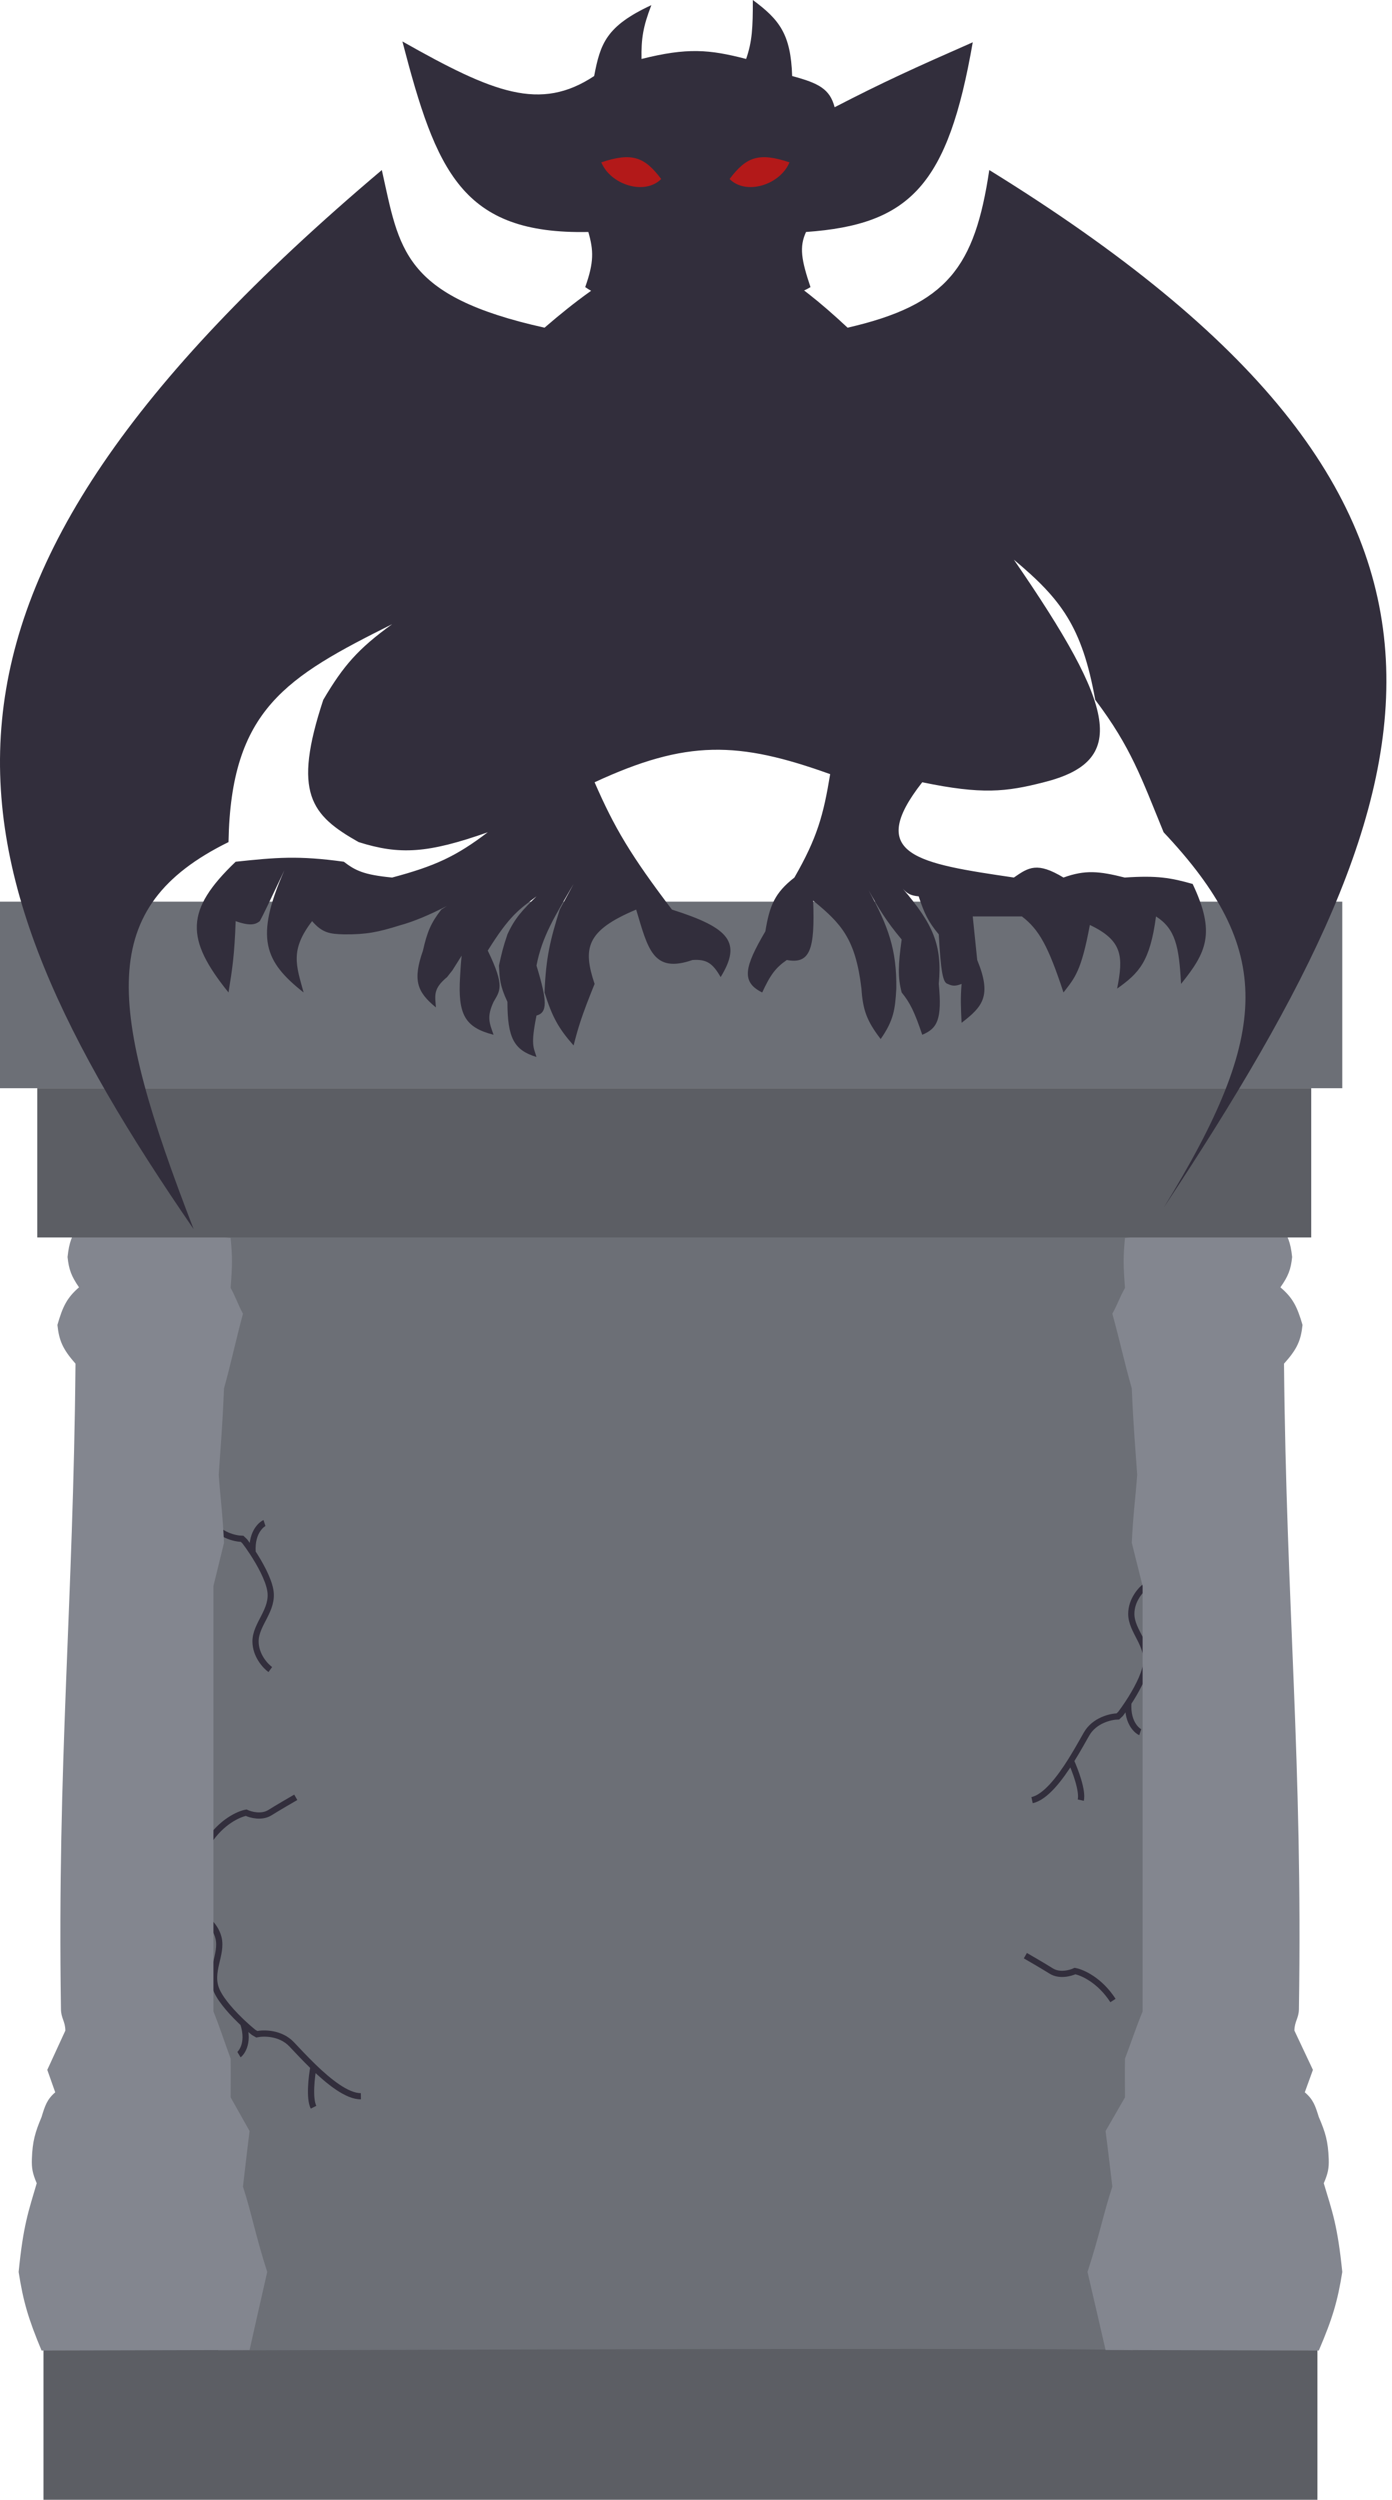 <svg width="224" height="402" viewBox="0 0 224 402" fill="none" xmlns="http://www.w3.org/2000/svg">
<rect x="7" y="376" width="205" height="26" fill="#5C5E64"/>
<path d="M182.257 377.969C179.913 377.554 83.572 377.805 35.105 377.984L41.498 365.355L32.708 351.545L35.105 342.551L28.233 337.099V330.83L22 323.198V313.477V254.239L25.836 247.334L23.918 236.25L25.836 222.349L32.708 210.265L28.233 206.086C28.885 202.749 28.788 201.005 28.233 198H198.123V204.542L192.37 212.809L201 219.624L198.123 250.878V271.956V286.584L194.927 300.121L198.123 323.562L192.37 327.469L184.219 351.545L175.908 365.355C177.913 369.486 181.803 377.407 182.257 377.969C182.286 377.974 182.301 377.979 182.301 377.984C182.301 378.01 182.286 378.004 182.257 377.969Z" fill="#6C6F76"/>
<path d="M184.42 255C183.629 255.573 182.047 257.281 182.047 259.535C182.047 262.352 184.996 264.55 184.42 267.779C184.093 269.62 182.747 272.034 181.576 273.825M166.079 289.49C168.249 289.015 170.533 286.015 172.324 283.169M172.324 283.169C173.381 281.488 174.266 279.861 174.854 278.841C176.12 276.642 178.738 276.047 179.889 276.024L180.321 275.612C180.658 275.17 181.103 274.549 181.576 273.825M172.324 283.169C172.999 284.635 174.264 287.951 173.919 289.49M181.576 273.825C181.328 277.398 183.342 278.52 183.485 278.566" stroke="#322E3C"/>
<path d="M43.495 268.49C42.704 267.918 41.121 266.209 41.121 263.956C41.121 261.139 44.071 258.94 43.495 255.711C43.167 253.871 41.822 251.456 40.651 249.665M25.153 234C27.324 234.475 29.608 237.475 31.398 240.321M31.398 240.321C32.456 242.002 33.341 243.629 33.929 244.649C35.195 246.848 37.813 247.443 38.964 247.466L39.395 247.879C39.733 248.32 40.178 248.942 40.651 249.665M31.398 240.321C32.074 238.855 33.339 235.539 32.994 234M40.651 249.665C40.402 246.092 42.416 244.97 42.56 244.924" stroke="#322E3C"/>
<path d="M31.725 307.726C32.636 308.104 34.596 309.407 35.153 311.597C35.849 314.334 33.526 317.136 34.884 320.144C35.657 321.858 37.561 323.901 39.142 325.378M58.073 337.106C55.846 337.133 52.885 334.733 50.442 332.371M50.442 332.371C48.999 330.976 47.737 329.595 46.913 328.736C45.14 326.885 42.449 326.897 41.325 327.134L40.803 326.831C40.366 326.478 39.78 325.974 39.142 325.378M50.442 332.371C50.148 333.948 49.738 337.456 50.454 338.873M39.142 325.378C40.266 328.794 38.587 330.338 38.458 330.415" stroke="#322E3C"/>
<path d="M33.497 296.248C35.626 292.95 38.46 291.713 39.611 291.507C40.33 291.85 42.099 292.331 43.423 291.507C44.746 290.682 46.755 289.514 47.595 289.033" stroke="#322E3C"/>
<path d="M179.098 321.713C176.969 318.415 174.135 317.179 172.984 316.972C172.265 317.316 170.495 317.797 169.172 316.972C167.848 316.148 165.839 314.98 165 314.499" stroke="#322E3C"/>
<path d="M40.163 377.91L6.688 378C4.517 372.805 3.73 370.043 3 365.362C3.754 357.781 4.578 355.646 5.908 351.098C5.236 349.512 5.081 348.666 5.128 347.216C5.226 344.311 5.668 342.879 6.688 340.446C7.241 338.627 7.561 337.616 8.887 336.474L7.61 332.863L10.518 326.544C10.496 325.046 9.828 324.565 9.809 323.113C9.199 283.2 11.793 258.374 12.149 219.298C10.067 216.933 9.506 215.564 9.241 213.069C10.089 210.103 10.78 208.696 12.716 207.02C11.47 205.216 11.079 204.144 10.872 202.146C11.124 199.741 11.574 198.654 12.716 197L37.114 199.076C37.407 202.214 37.389 203.42 37.114 207.111C38.037 208.816 38.258 209.718 39.099 211.263C37.888 215.762 37.267 218.881 36.05 223.27C35.747 230.301 35.504 232.448 35.199 237.172C35.47 240.957 35.824 243.383 36.05 248.095C35.351 250.997 35.014 252.292 34.347 255.046V323.474C35.445 326.198 36.107 328.349 37.114 331.057C37.146 333.508 37.124 334.568 37.114 337.286L40.163 342.703C39.719 346.192 39.554 347.801 39.099 351.64C40.526 356.055 41.067 359.317 43 365.362C41.789 370.735 41.17 373.378 40.163 377.91Z" fill="#83868F"/>
<path d="M177.908 377.91L212.22 378C214.446 372.805 215.252 370.043 216 365.362C215.227 357.781 214.382 355.646 213.02 351.098C213.708 349.512 213.867 348.666 213.819 347.216C213.718 344.311 213.266 342.879 212.22 340.446C211.653 338.627 211.325 337.616 209.966 336.474L211.275 332.863L208.294 326.544C208.317 325.046 209.001 324.565 209.021 323.113C209.646 283.2 206.988 258.374 206.622 219.298C208.757 216.933 209.331 215.564 209.603 213.069C208.733 210.103 208.025 208.696 206.041 207.02C207.319 205.216 207.72 204.144 207.931 202.146C207.673 199.741 207.211 198.654 206.041 197L181.034 199.076C180.733 202.214 180.751 203.42 181.034 207.111C180.087 208.816 179.86 209.718 178.998 211.263C180.24 215.762 180.876 218.881 182.124 223.27C182.434 230.301 182.683 232.448 182.996 237.172C182.719 240.957 182.355 243.383 182.124 248.095C182.84 250.997 183.186 252.292 183.869 255.046V323.474C182.744 326.198 182.065 328.349 181.034 331.057C181.001 333.508 181.022 334.568 181.034 337.286L177.908 342.703C178.363 346.192 178.532 347.801 178.998 351.64C177.536 356.055 176.981 359.317 175 365.362C176.241 370.735 176.876 373.378 177.908 377.91Z" fill="#83868F"/>
<rect x="6" y="175" width="205" height="24" fill="#5C5E64"/>
<rect y="145" width="216" height="30" fill="#6C6F76"/>
<path d="M101.722 92.334C99.928 86.181 129.992 83.951 128.048 90.685C126.105 97.418 103.516 98.487 101.722 92.334Z" fill="#322E3C" stroke="black"/>
<path d="M92.302 168.123C89.888 165.393 88.86 163.548 87.626 159.604C87.852 153.925 88.556 151.115 90.072 146.275L92.302 142.152C89.224 147.48 87.253 150.534 86.332 155.275C88.079 161.012 88.122 162.838 86.332 163.314C85.375 168.066 85.868 168.417 86.332 169.978C82.691 168.876 81.664 166.901 81.656 161.115C80.399 158.424 80.403 157.318 80.29 155.275C80.708 153.373 80.957 152.299 81.656 150.26C82.855 147.623 84.084 146.365 86.332 144.145C83.561 146.27 82.094 147.088 78.491 152.87C81.321 158.708 80.417 159.336 79.426 161.115C78.295 163.524 78.761 164.541 79.426 166.405C74.826 165.229 73.668 163.175 74.032 157.13C74.102 155.813 74.174 154.709 74.29 153.677L72.809 156.031L71.946 157.13C69.631 159.042 70.025 160.107 70.147 162.008C67.078 159.503 66.407 157.603 68.062 152.87C68.732 149.888 69.342 148.415 71.011 146.275C71.315 146.078 71.612 145.887 71.904 145.7C69.061 147.149 66.616 148.19 64.321 148.817C60.899 149.886 58.946 150.299 55.33 150.26C53.099 150.192 51.881 150.05 50.223 148.13C46.654 152.779 47.652 155.219 48.857 159.604C42.594 154.654 40.94 150.879 45.764 139.954C43.44 144.865 42.294 147.274 41.808 148.13C41.182 148.625 40.36 149.006 37.923 148.13C37.73 153.611 37.391 155.737 36.798 159.443L36.773 159.604C29.817 150.991 29.758 146.372 37.923 138.58C44.36 137.895 47.993 137.557 55.33 138.58C57.184 140.001 58.538 140.683 63.099 141.122C69.969 139.287 73.374 137.735 78.491 133.839C68.839 137.24 64.315 137.511 57.704 135.419C50.057 131.095 47.05 127.583 52.022 112.54C55.246 107.074 57.592 104.36 63.099 100.379C46.12 108.874 37.144 114.058 36.773 135.419C15.507 145.887 17.209 161.643 31.162 197.667C-10.038 137.774 -19.975 96.106 61.444 27.345C64.286 40.031 64.666 47.602 87.626 52.697C108.159 34.962 118.735 36.188 136.394 52.697C152.456 49.008 156.86 42.947 159.195 27.345C245.722 80.764 233.267 124.726 187.248 194.231C204.677 165.926 204.948 152.643 187.248 133.839C183.692 125.165 182.004 120.155 176.242 112.54C174.129 100.765 170.741 96.347 163.151 90.005C179.704 114.02 181.548 122.397 167.971 125.8C161.855 127.367 157.979 127.785 148.406 125.8C139.19 137.551 147.752 138.851 163.151 141.122C165.546 139.459 166.909 138.573 171.136 141.122C174.632 139.859 176.851 140.082 180.99 141.122C186.268 140.762 188.42 141.171 191.923 142.152C195.675 150.064 194.132 153.171 190.053 158.229C189.735 152.185 189.149 149.381 186.025 147.374C185.05 154.686 183.283 156.478 179.767 158.985C180.771 153.877 180.71 151.267 175.379 148.748C173.988 156.259 172.947 157.252 171.136 159.604C168.673 152.119 167.198 149.483 164.446 147.374H156.534L157.253 154.382C159.618 160.122 158.173 161.854 154.736 164.482C154.613 161.954 154.548 160.539 154.736 158.229C153.726 158.618 153.255 158.578 152.506 158.229C151.693 158.043 151.395 156.063 151.067 150.26C149.356 148.221 148.715 146.827 147.831 144.145C146.591 144.031 146.003 143.732 145.264 142.897C150.134 148.596 151.653 151.967 151.067 158.229C151.625 163.967 150.82 165.404 148.406 166.405C147.161 162.711 146.435 161.245 145.097 159.604C144.462 157.181 144.522 155.234 145.097 151.084C142.596 148.118 141.372 146.025 139.761 143.151C142.94 148.94 144.321 152.737 144.234 158.985C144.053 162.272 143.817 164.095 141.717 167.092C139.476 164.178 138.843 162.394 138.624 158.985C137.672 151.021 135.424 148.561 130.855 144.832C131.147 152.659 130.379 155.085 126.612 154.382C124.809 155.622 123.953 156.783 122.656 159.604C119.228 157.922 119.793 155.501 123.159 149.779C123.845 145.627 124.664 143.593 127.834 141.122C131.513 134.725 132.512 131.067 133.589 124.495C118.795 119.181 110.496 118.932 95.682 125.8C98.846 133.068 101.462 137.503 108.126 146.275C117.435 149.221 119.387 151.548 115.966 157.13C114.685 154.906 113.725 154.228 111.435 154.382C105.054 156.599 104.266 152.557 102.372 146.275C94.284 149.659 93.773 152.501 95.682 158.229C93.524 163.546 93.047 165.257 92.302 168.123Z" fill="#322E3C"/>
<path d="M94.675 37.307C74.314 37.724 70.189 27.551 64.753 6.664C79.402 14.949 86.923 17.969 95.61 12.23C96.608 7.026 97.519 4.211 104.817 0.824C103.461 4.339 103.181 6.222 103.235 9.481C110.602 7.633 114.153 7.948 120.066 9.481C121.042 6.692 121.153 4.408 121.145 0C125.467 3.193 127.254 5.526 127.475 12.23C131.727 13.37 133.546 14.301 134.308 17.245C142.19 13.175 147.168 10.918 156.534 6.802C152.557 29.712 146.518 36.119 129.705 37.307C128.595 39.711 128.955 41.806 130.424 46.17C128.982 47.05 127.825 47.315 125.389 47.544C120.995 52.856 118.061 54.078 112.37 54.552C106.361 53.847 103.369 52.012 98.344 47.544C96.589 47.522 95.683 47.203 94.172 46.17C95.608 42.13 95.524 40.28 94.675 37.307Z" fill="#322E3C"/>
<path d="M96.761 26.108C101.679 24.461 103.715 25.219 106.4 28.788C103.768 31.442 98.278 29.753 96.761 26.108Z" fill="#B31919"/>
<path d="M127.043 26.108C122.125 24.461 120.089 25.219 117.405 28.788C120.036 31.442 125.526 29.753 127.043 26.108Z" fill="#B31919"/>
</svg>
